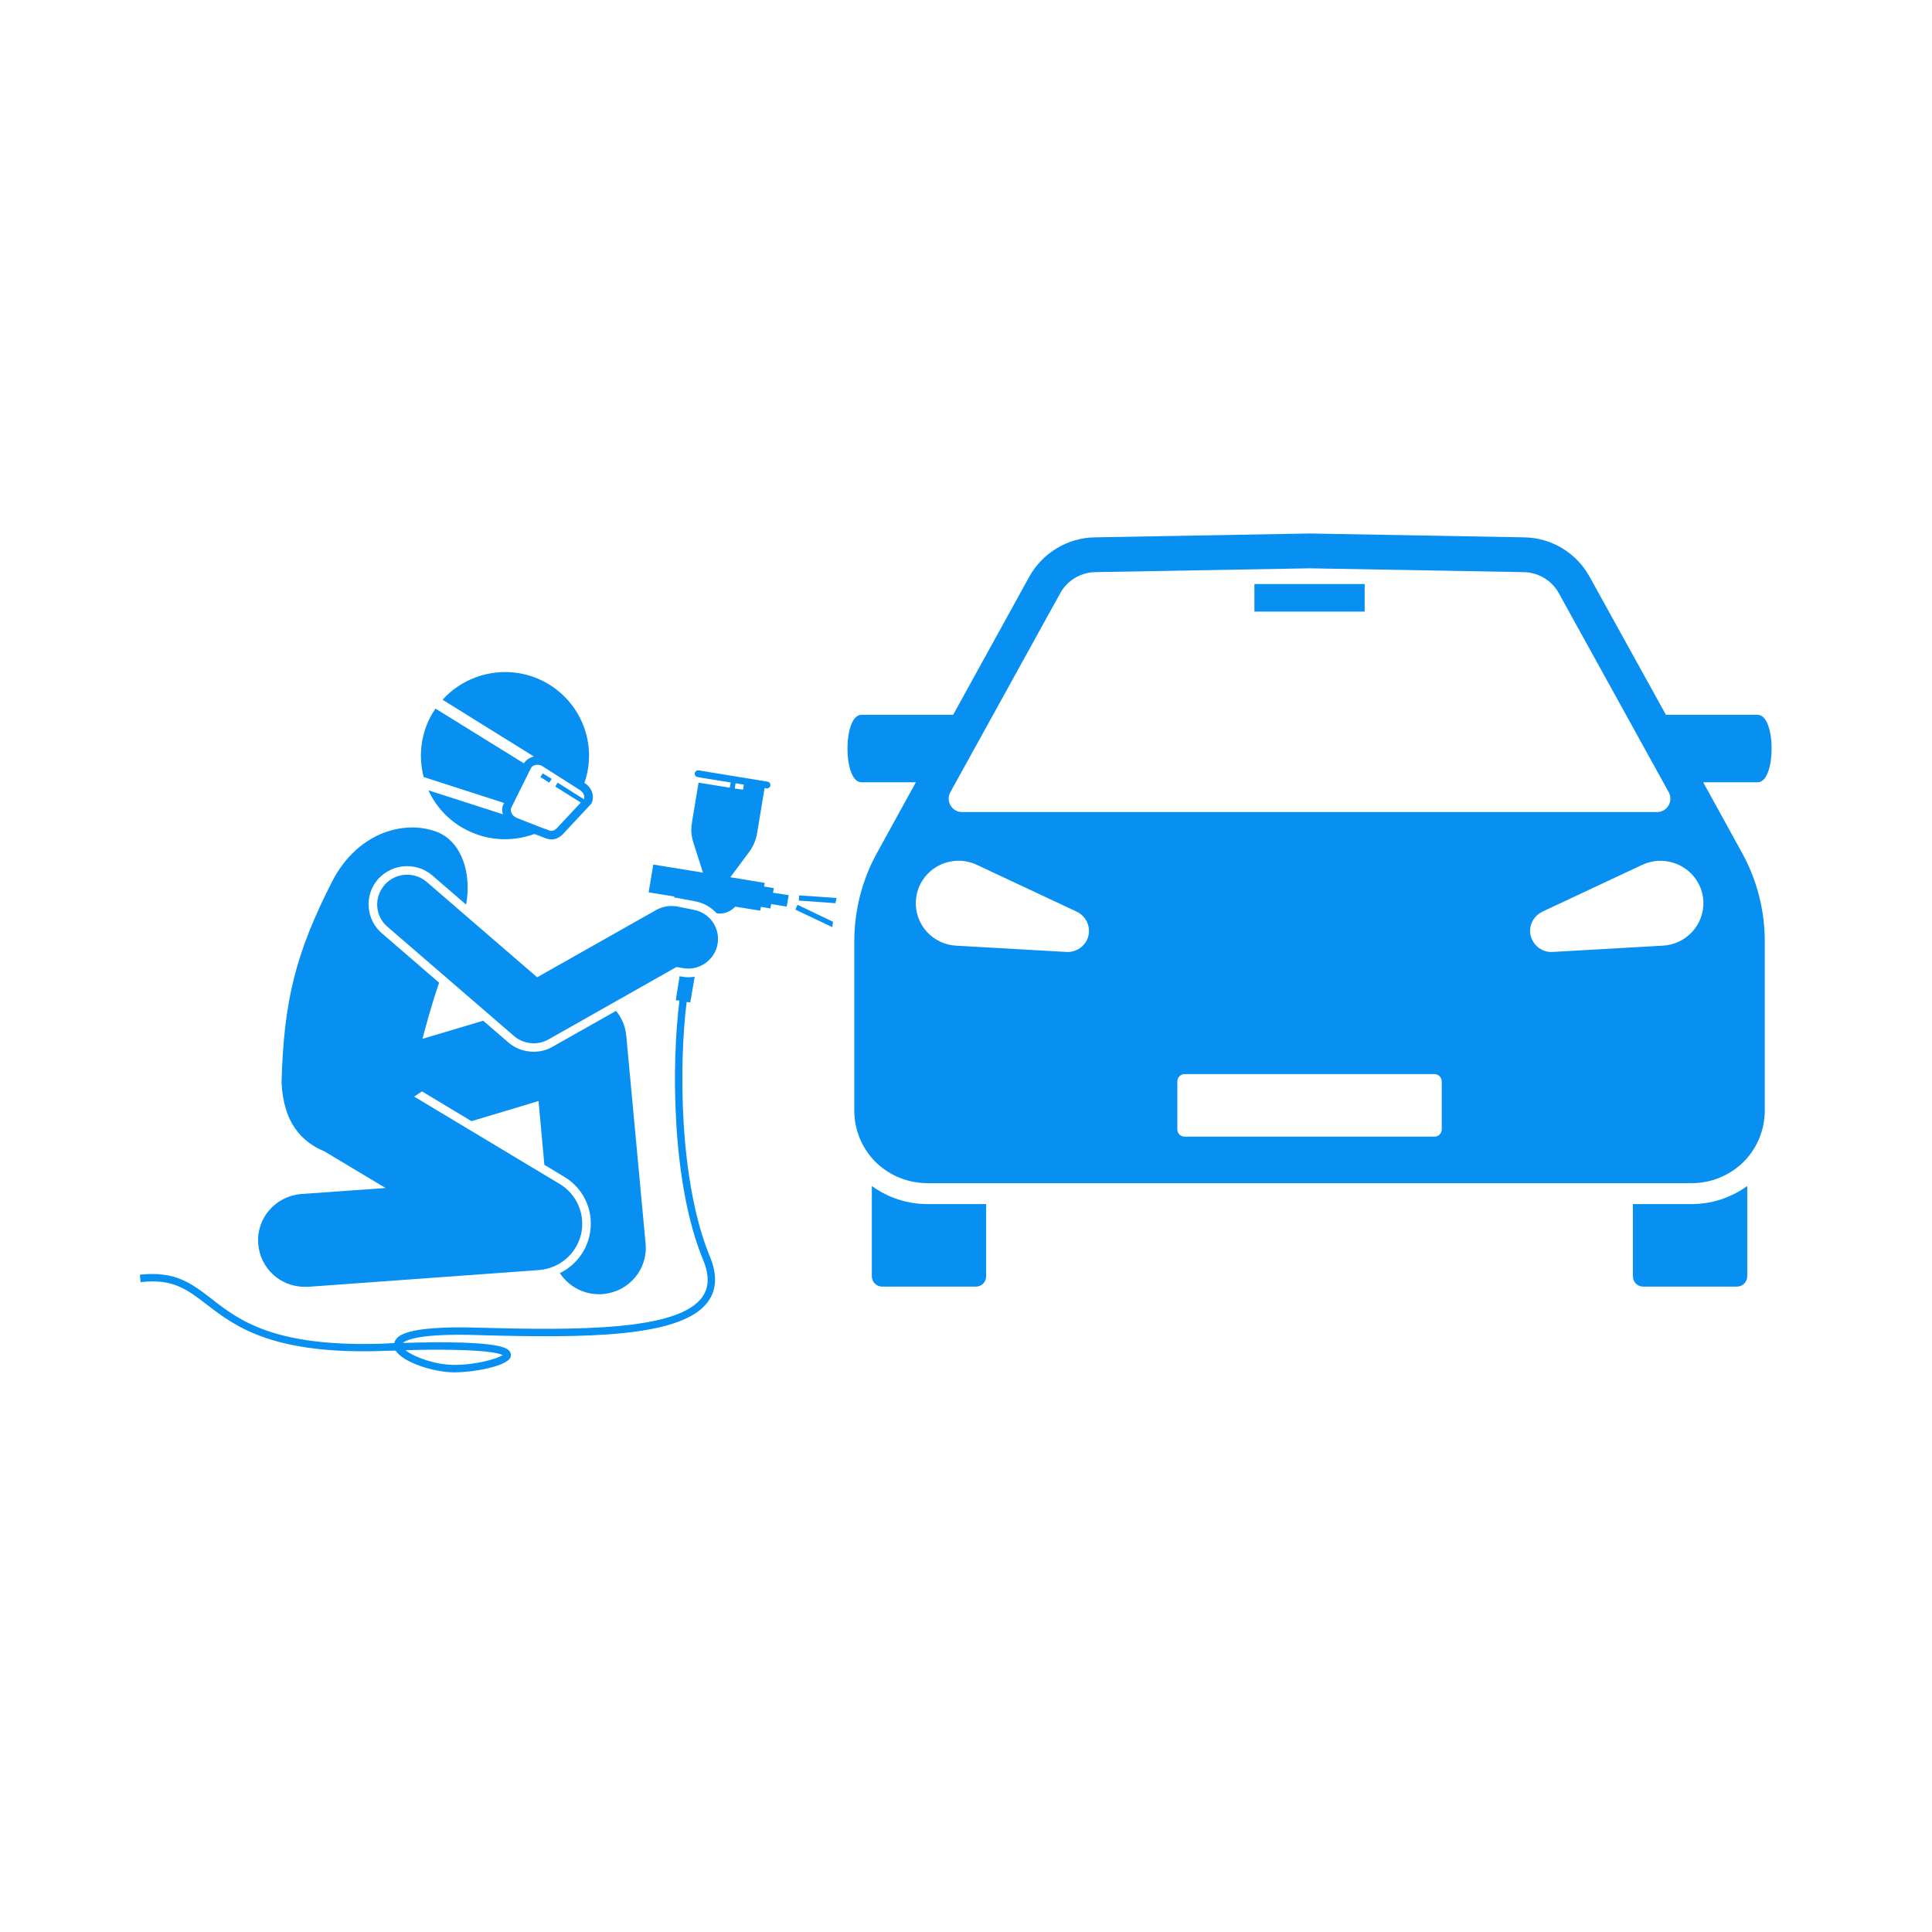 <svg xmlns="http://www.w3.org/2000/svg" xmlns:xlink="http://www.w3.org/1999/xlink" width="50" zoomAndPan="magnify" viewBox="0 0 37.5 37.5" height="50" preserveAspectRatio="xMidYMid meet" version="1.0"><defs><clipPath id="8f867046ab"><path d="M 16 10.355 L 34.508 10.355 L 34.508 23 L 16 23 Z M 16 10.355 " clip-rule="nonzero"/></clipPath><clipPath id="16d2cb0cb1"><path d="M 2.684 18 L 14 18 L 14 26.637 L 2.684 26.637 Z M 2.684 18 " clip-rule="nonzero"/></clipPath></defs><path fill="#0790f2" d="M 15.512 17.379 L 15.504 17.48 L 16.215 17.531 C 16.223 17.496 16.23 17.465 16.238 17.43 Z M 15.512 17.379 " fill-opacity="1" fill-rule="nonzero"/><path fill="#0790f2" d="M 15.48 17.562 L 15.438 17.656 L 16.156 17.996 C 16.16 17.961 16.164 17.926 16.168 17.891 Z M 15.48 17.562 " fill-opacity="1" fill-rule="nonzero"/><path fill="#0790f2" d="M 18 23.371 C 17.609 23.371 17.234 23.246 16.922 23.02 L 16.922 24.773 C 16.922 24.883 17.012 24.973 17.121 24.973 L 18.941 24.973 C 19.055 24.973 19.141 24.883 19.141 24.773 L 19.141 23.371 Z M 18 23.371 " fill-opacity="1" fill-rule="nonzero"/><path fill="#0790f2" d="M 32.836 23.371 L 31.695 23.371 L 31.695 24.773 C 31.695 24.883 31.781 24.973 31.895 24.973 L 33.715 24.973 C 33.824 24.973 33.914 24.883 33.914 24.773 L 33.914 23.02 C 33.602 23.246 33.227 23.371 32.836 23.371 Z M 32.836 23.371 " fill-opacity="1" fill-rule="nonzero"/><g clip-path="url(#8f867046ab)"><path fill="#0790f2" d="M 16.582 21.559 C 16.582 21.945 16.742 22.316 17.023 22.582 C 17.289 22.828 17.637 22.965 18 22.965 L 32.836 22.965 C 33.199 22.965 33.547 22.828 33.812 22.582 C 34.094 22.316 34.254 21.945 34.254 21.559 L 34.254 18.27 C 34.254 17.668 34.102 17.074 33.809 16.547 L 33.059 15.184 L 34.117 15.184 C 34.477 15.184 34.477 13.875 34.117 13.875 L 32.336 13.875 L 30.852 11.191 C 30.598 10.73 30.113 10.438 29.586 10.43 L 25.418 10.355 L 21.25 10.43 C 20.723 10.438 20.238 10.73 19.98 11.191 L 18.5 13.875 L 16.719 13.875 C 16.359 13.875 16.359 15.184 16.719 15.184 L 17.777 15.184 L 17.027 16.547 C 16.734 17.074 16.582 17.668 16.582 18.27 Z M 27.984 21.918 C 27.984 22 27.922 22.062 27.844 22.062 L 22.992 22.062 C 22.914 22.062 22.852 22 22.852 21.918 L 22.852 20.992 C 22.852 20.914 22.914 20.848 22.992 20.848 L 27.844 20.848 C 27.922 20.848 27.984 20.914 27.984 20.992 Z M 32.984 17.18 C 33.18 17.594 33 18.082 32.586 18.277 C 32.488 18.324 32.383 18.348 32.281 18.355 L 30.137 18.477 C 29.91 18.492 29.715 18.316 29.699 18.09 C 29.691 17.918 29.789 17.766 29.938 17.695 L 31.879 16.785 C 32.293 16.594 32.785 16.77 32.984 17.18 Z M 18.445 15.379 L 20.578 11.516 C 20.715 11.266 20.977 11.109 21.262 11.105 L 25.418 11.031 L 29.574 11.105 C 29.859 11.109 30.121 11.266 30.258 11.516 L 32.391 15.379 C 32.484 15.551 32.359 15.762 32.164 15.762 L 18.672 15.762 C 18.477 15.762 18.352 15.551 18.445 15.379 Z M 17.777 17.484 C 17.801 17.031 18.195 16.684 18.652 16.707 C 18.762 16.715 18.867 16.742 18.957 16.785 L 20.898 17.695 C 21.105 17.793 21.195 18.039 21.098 18.242 C 21.023 18.398 20.863 18.488 20.699 18.477 L 18.555 18.355 C 18.098 18.328 17.75 17.938 17.777 17.484 Z M 17.777 17.484 " fill-opacity="1" fill-rule="nonzero"/></g><path fill="#0790f2" d="M 24.348 11.336 L 26.488 11.336 L 26.488 11.871 L 24.348 11.871 Z M 24.348 11.336 " fill-opacity="1" fill-rule="nonzero"/><path fill="#0790f2" d="M 5.848 23.176 C 5.348 23.215 4.973 23.645 5.012 24.141 C 5.047 24.617 5.441 24.977 5.914 24.977 C 5.938 24.977 5.957 24.977 5.98 24.977 L 10.461 24.652 C 10.855 24.621 11.184 24.344 11.277 23.961 C 11.367 23.582 11.203 23.184 10.863 22.98 L 8.039 21.285 L 8.191 21.184 L 9.152 21.762 L 10.453 21.371 L 10.566 22.609 L 10.949 22.84 C 11.352 23.078 11.547 23.547 11.438 24 C 11.363 24.316 11.148 24.574 10.867 24.711 C 11.031 24.961 11.312 25.121 11.629 25.121 C 11.656 25.121 11.684 25.121 11.711 25.117 C 12.211 25.07 12.578 24.633 12.531 24.137 L 12.156 20.105 C 12.141 19.926 12.07 19.758 11.957 19.621 L 10.727 20.316 C 10.613 20.383 10.488 20.414 10.359 20.414 C 10.176 20.414 10.004 20.352 9.867 20.234 L 9.379 19.812 L 8.199 20.164 C 8.215 20.102 8.234 20.039 8.25 19.977 C 8.332 19.668 8.426 19.363 8.523 19.074 L 7.41 18.113 C 7.102 17.848 7.066 17.375 7.336 17.066 C 7.48 16.906 7.684 16.812 7.902 16.812 C 8.082 16.812 8.254 16.875 8.391 16.992 L 9.047 17.559 C 9.156 16.969 8.973 16.348 8.492 16.152 C 7.902 15.914 6.965 16.113 6.449 17.105 C 5.75 18.477 5.508 19.398 5.465 21.008 C 5.5 21.801 5.863 22.168 6.297 22.348 L 6.375 22.395 L 7.484 23.059 Z M 5.848 23.176 " fill-opacity="1" fill-rule="nonzero"/><path fill="#0790f2" d="M 13.172 17.434 L 13.5 17.496 C 13.66 17.527 13.805 17.609 13.91 17.727 C 14.035 17.746 14.156 17.707 14.246 17.621 L 14.273 17.598 L 14.754 17.676 L 14.77 17.602 L 14.953 17.633 L 14.969 17.547 L 15.27 17.598 L 15.309 17.375 L 15.004 17.328 L 15.02 17.238 L 14.832 17.207 L 14.844 17.137 L 14.176 17.027 L 14.539 16.539 C 14.621 16.43 14.672 16.305 14.695 16.176 L 14.84 15.297 L 14.875 15.301 C 14.91 15.309 14.945 15.285 14.953 15.246 C 14.957 15.211 14.934 15.176 14.898 15.172 L 13.562 14.953 C 13.527 14.945 13.492 14.973 13.484 15.008 C 13.48 15.043 13.504 15.078 13.539 15.082 L 13.574 15.09 L 14.184 15.188 L 14.164 15.289 L 13.559 15.191 L 13.43 15.969 C 13.406 16.098 13.418 16.23 13.461 16.363 L 13.645 16.938 L 12.68 16.781 L 12.59 17.32 L 13.09 17.402 L 13.086 17.422 C 13.117 17.426 13.145 17.426 13.172 17.434 Z M 14.277 15.203 L 14.438 15.23 L 14.422 15.328 L 14.262 15.305 Z M 14.277 15.203 " fill-opacity="1" fill-rule="nonzero"/><g clip-path="url(#16d2cb0cb1)"><path fill="#0790f2" d="M 13.355 18.969 C 13.309 18.969 13.262 18.961 13.215 18.953 L 13.191 18.949 L 13.117 19.414 L 13.188 19.422 C 13.035 20.617 13.027 22.949 13.645 24.449 C 13.77 24.746 13.766 24.984 13.633 25.172 C 13.176 25.828 11.23 25.824 9.277 25.77 C 7.852 25.727 7.719 25.941 7.676 26.012 C 7.664 26.031 7.656 26.051 7.652 26.07 C 7.602 26.07 7.547 26.074 7.492 26.078 C 5.336 26.16 4.648 25.633 4.102 25.207 C 3.723 24.914 3.398 24.664 2.715 24.742 L 2.73 24.887 C 3.355 24.812 3.629 25.027 4.012 25.32 C 4.551 25.734 5.285 26.309 7.496 26.219 C 7.559 26.219 7.621 26.215 7.68 26.215 C 7.82 26.441 8.398 26.629 8.793 26.637 C 8.805 26.637 8.812 26.637 8.824 26.637 C 9.195 26.637 9.805 26.523 9.902 26.359 C 9.922 26.32 9.922 26.277 9.898 26.238 C 9.859 26.176 9.758 26.008 7.82 26.066 C 7.895 26 8.184 25.879 9.273 25.914 C 11.348 25.973 13.254 25.969 13.75 25.254 C 13.91 25.027 13.922 24.738 13.781 24.395 C 13.172 22.922 13.18 20.625 13.328 19.449 L 13.398 19.457 L 13.484 18.957 C 13.441 18.965 13.398 18.969 13.355 18.969 Z M 9.758 26.301 C 9.66 26.375 9.207 26.5 8.797 26.492 C 8.449 26.488 8.039 26.344 7.871 26.207 C 9.355 26.168 9.688 26.266 9.758 26.301 Z M 9.758 26.301 " fill-opacity="1" fill-rule="nonzero"/></g><path fill="#0790f2" d="M 13.469 17.66 L 13.141 17.594 C 13.004 17.57 12.863 17.594 12.742 17.66 L 10.426 18.969 L 8.281 17.117 C 8.039 16.91 7.672 16.938 7.465 17.176 C 7.254 17.418 7.277 17.781 7.52 17.988 L 9.977 20.109 C 10.086 20.203 10.223 20.25 10.359 20.25 C 10.457 20.25 10.555 20.227 10.645 20.176 L 13.129 18.77 L 13.246 18.789 C 13.559 18.852 13.863 18.648 13.926 18.336 C 13.988 18.023 13.781 17.719 13.469 17.66 Z M 13.469 17.66 " fill-opacity="1" fill-rule="nonzero"/><path fill="#0790f2" d="M 9.777 15.602 C 9.742 15.664 9.738 15.734 9.762 15.805 L 8.316 15.34 C 8.461 15.656 8.711 15.934 9.047 16.105 C 9.477 16.328 9.953 16.34 10.371 16.188 L 10.488 16.23 C 10.504 16.238 10.52 16.242 10.535 16.25 C 10.586 16.27 10.641 16.293 10.707 16.293 C 10.77 16.293 10.844 16.27 10.922 16.195 L 11.465 15.613 L 11.48 15.594 C 11.547 15.461 11.492 15.289 11.348 15.199 L 11.344 15.195 C 11.605 14.449 11.281 13.605 10.555 13.227 C 9.879 12.879 9.074 13.047 8.59 13.582 L 10.363 14.684 C 10.355 14.688 10.348 14.688 10.34 14.691 C 10.266 14.711 10.207 14.758 10.168 14.816 L 8.453 13.754 C 8.418 13.805 8.383 13.859 8.352 13.918 C 8.16 14.293 8.125 14.703 8.223 15.082 L 9.785 15.586 Z M 10.383 14.852 C 10.398 14.848 10.414 14.844 10.43 14.844 C 10.469 14.844 10.508 14.855 10.539 14.879 L 11.258 15.336 C 11.324 15.379 11.355 15.453 11.336 15.512 L 11.332 15.512 L 10.824 15.191 L 10.777 15.266 L 11.273 15.578 L 10.805 16.078 C 10.727 16.148 10.691 16.133 10.598 16.094 C 10.578 16.09 10.562 16.082 10.547 16.078 L 10.039 15.879 C 9.988 15.859 9.941 15.82 9.926 15.773 C 9.91 15.738 9.91 15.703 9.926 15.672 L 10.305 14.91 C 10.32 14.883 10.348 14.859 10.383 14.852 Z M 10.383 14.852 " fill-opacity="1" fill-rule="nonzero"/><path fill="#0790f2" d="M 10.66 15.191 L 10.684 15.156 L 10.707 15.117 L 10.535 15.012 L 10.488 15.082 Z M 10.66 15.191 " fill-opacity="1" fill-rule="nonzero"/></svg>